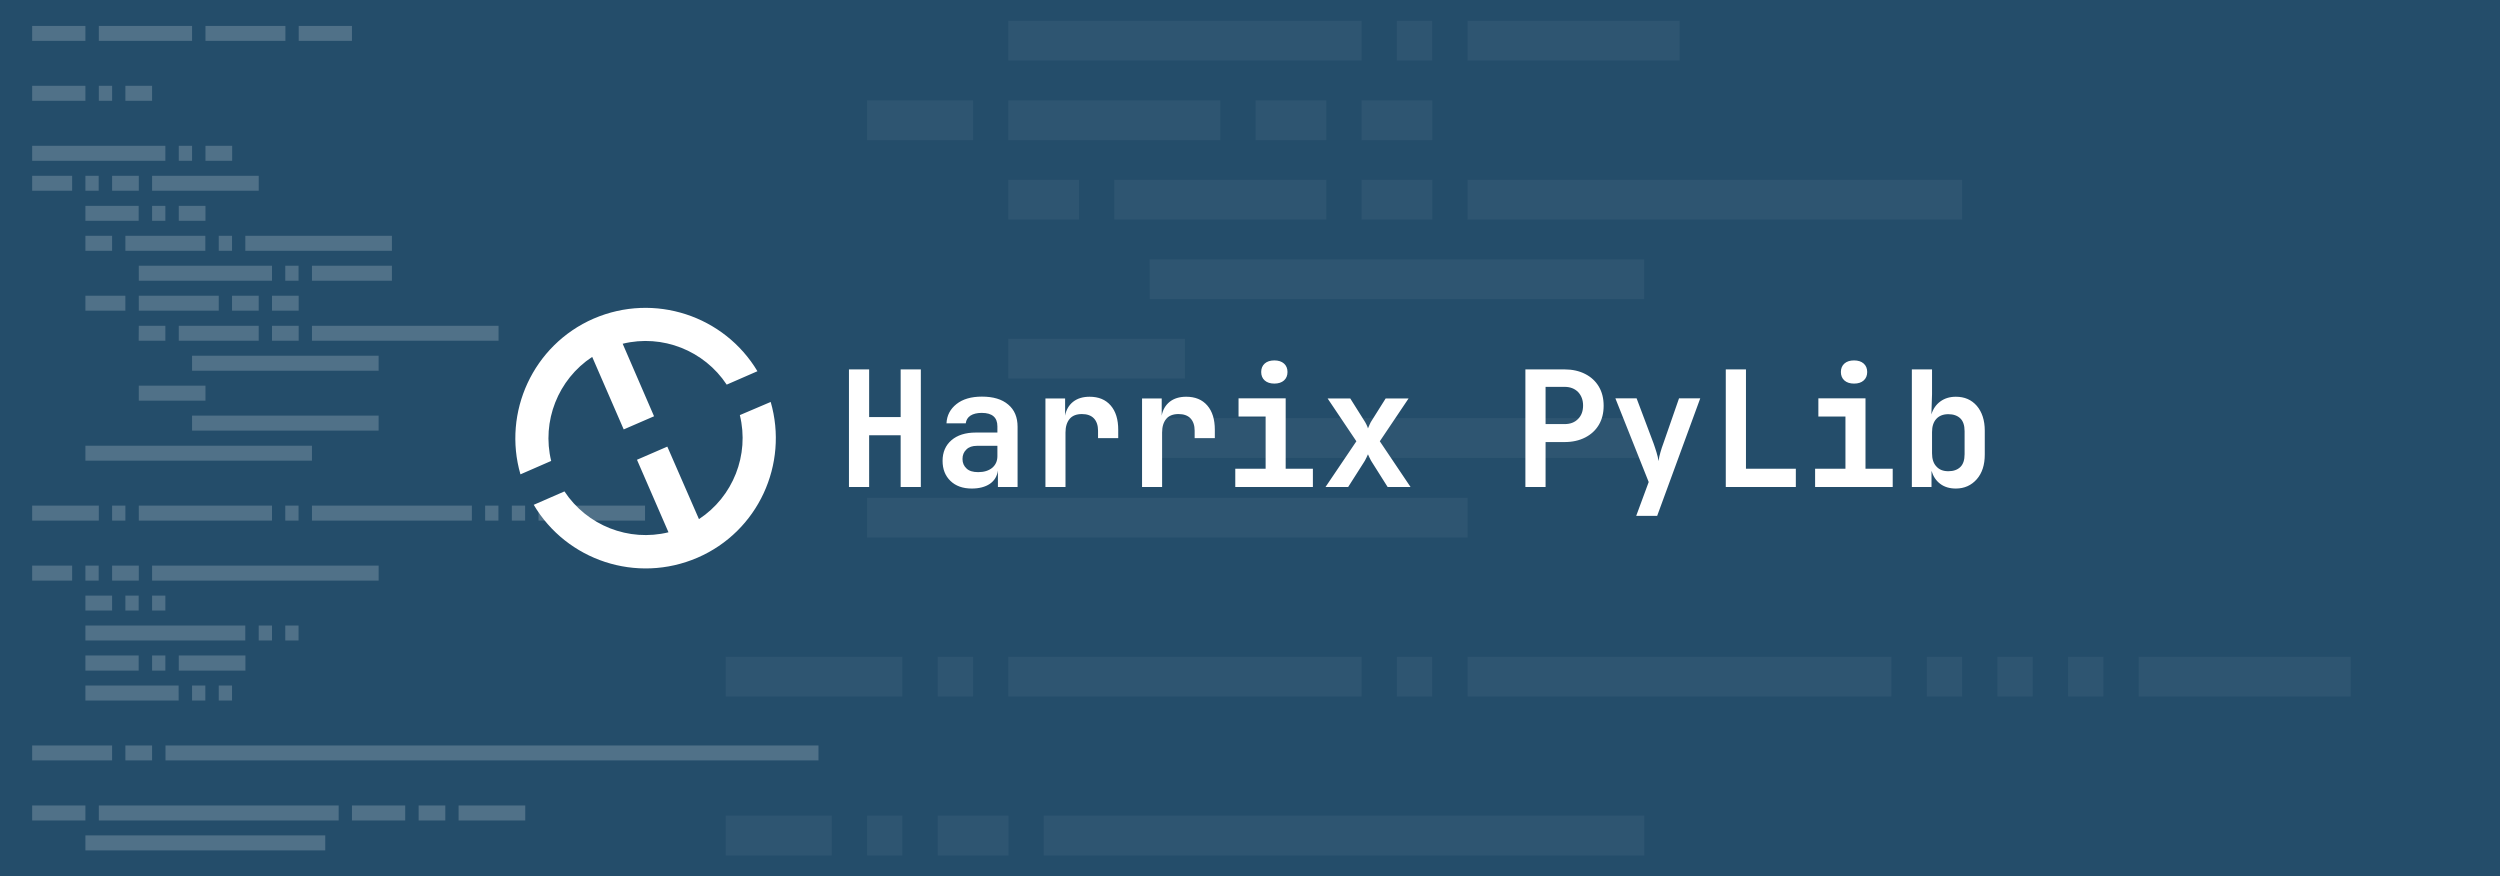 <svg xmlns="http://www.w3.org/2000/svg" xml:space="preserve" viewBox="0 0 1920 673"><path d="M0 0h1920v673H0z" style="fill:#244d6a"/><path d="M24.7 19.9h40.9v11.5H24.7zm51.2 0h71.6v11.5H75.9zm81.9 0h61.4v11.5h-61.4zm71.6 0h40.9v11.5h-40.9zm-204.7 46h40.9v11.5H24.7zm51.2 0h10.2v11.5H75.9zm20.4 0h20.5v11.5H96.3zM24.7 112H127v11.5H24.7zm112.6 0h10.2v11.5h-10.2zm20.5 0h20.5v11.5h-20.5zM24.7 135h30.7v11.5H24.7zm40.9 0h10.2v11.5H65.6zm20.5 0h20.5v11.5H86.1zm30.7 0h81.9v11.5h-81.9zm-51.2 23.1h40.9v11.5H65.6zm51.2 0H127v11.5h-10.2zm20.5 0h20.5v11.5h-20.5zm-71.7 23h20.5v11.5H65.6zm30.7 0h61.4v11.5H96.3zm71.7 0h10.2v11.5H168zm20.4 0H301v11.5H188.4zm-81.8 23h102.3v11.5H106.6zm112.5 0h10.2v11.5h-10.2zm20.5 0H301v11.5h-61.4zm-174 23h30.7v11.5H65.6zm41 0H168v11.5h-61.4zm71.6 0h20.5v11.5h-20.5zm30.7 0h20.5v11.5h-20.5zm-102.3 23.1H127v11.5h-20.5zm30.7 0h61.4v11.5h-61.4zm71.6 0h20.5v11.5h-20.5zm30.7 0h143.3v11.5H239.6zm-92.1 23h143.3v11.5H147.5zm-40.9 23h51.2v11.5h-51.2zm40.9 23h143.3v11.5H147.5zm-81.9 23.1h174v11.5h-174zm-40.9 46h51.2v11.5H24.7zm61.4 0h10.2v11.5H86.1zm20.5 0h102.3v11.5H106.6zm112.5 0h10.2v11.5h-10.2zm20.5 0h122.8v11.5H239.6zm133 0h10.2v11.5h-10.2zm20.5 0h10.2v11.5h-10.2zm20.5 0h10.2v11.5h-10.2zm20.4 0h61.4v11.5H434zM24.7 434.4h30.7v11.5H24.7zm40.9 0h10.2v11.5H65.6zm20.5 0h20.5v11.5H86.1zm30.7 0h174v11.5h-174zm-51.2 23h20.5v11.5H65.6zm30.7 0h10.2v11.5H96.3zm20.5 0H127v11.5h-10.2zm-51.2 23h122.8v11.5H65.6zm133.1 0h10.2v11.5h-10.2zm20.4 0h10.2v11.5h-10.2zm-153.5 23h40.9V515H65.6zm51.2 0H127V515h-10.2zm20.5 0h51.2V515h-51.2zm-71.7 23.1h71.6V538H65.6zm81.9 0h10.2V538h-10.2zm20.5 0h10.2V538H168zm-143.3 46h61.4V584H24.7zm71.6 0h20.5V584H96.3zm30.8 0h501.5V584H127.1zM24.7 618.6h40.9v11.5H24.7zm51.2 0h184.2v11.5H75.9zm194.4 0h40.9v11.5h-40.9zm51.2 0H342v11.5h-20.5zm30.7 0h51.2v11.5h-51.2zm-286.6 23h184.2v11.5H65.6z" style="opacity:.2;fill:#fff"/><path d="M774.4 16h271.3v30.5H774.4zm298.4 0h27.1v30.5h-27.1zm54.3 0h162.8v30.5h-162.8zM665.9 77.1h81.4v30.5h-81.4zm108.5 0h162.8v30.5H774.4zm189.9 0h54.3v30.5h-54.3zm81.4 0h54.3v30.5h-54.3zm-271.3 61h54.3v30.5h-54.3zm81.4 0h162.8v30.5H855.8zm189.9 0h54.3v30.5h-54.3zm81.4 0h379.8v30.5h-379.8zm-244.2 61.1h379.8v30.5H883zm-108.5 61H910v30.5H774.4zm108.6 61h379.8v30.5H883zm-217.1 61.1h461.2v30.5H665.9zM557.4 504.4H693v30.5H557.4zm162.8 0h27.1v30.5h-27.1zm54.2 0h271.3v30.5H774.4zm298.4 0h27.1v30.5h-27.1zm54.3 0h325.5v30.5h-325.5zm352.7 0h27.1v30.5h-27.1zm54.2 0h27.1v30.5H1534zm54.3 0h27.1v30.5h-27.1zm54.2 0h162.8v30.5h-162.8zm-1085.1 122h81.4V657h-81.4zm108.5 0H693V657h-27.1zm54.3 0h54.3V657h-54.3zm81.4 0h461.2V657H801.6z" style="opacity:5.000000e-02;fill:#fff"/><path d="M406 29.3h1109.1v168.8H406z" style="fill:none"/><path d="M652 374v-90.3h15.5v36.6h24.2v-36.6h15.5V374h-15.5v-39.7h-24.2V374zm94.3 1.2c-6.9 0-12.4-2-16.4-5.9s-6-9-6-15.4c0-6.6 2.3-11.9 6.8-15.8s10.8-5.9 18.7-5.9H766v-4.8c0-6.8-4-10.3-12-10.3q-5.4 0-8.7 2.1c-2.1 1.4-3.3 3.4-3.6 5.9h-14.8c.3-6.1 2.9-11 7.7-14.8q7.2-5.7 19.5-5.7c8.7 0 15.4 2 20.2 6.1q7.2 6 7.2 17.1V374h-15.1v-12.7c-.6 4.4-2.6 7.8-6.2 10.3-3.6 2.4-8.3 3.6-13.9 3.6m4.9-12.6q6.75 0 10.8-3.3c2.6-2.2 4-5.2 4-8.9v-8h-15.8c-3.4 0-6.1.9-8 2.8-2 1.9-3 4.3-3 7.3 0 3.1 1.1 5.5 3.2 7.4 1.9 1.8 4.9 2.7 8.8 2.7m51.7 11.4v-68H818v13.2c.8-4.5 2.9-8 6.1-10.6 3.3-2.6 7.5-3.9 12.7-3.9 6.9 0 12.3 2.2 16.2 6.7s5.8 10.7 5.8 18.7v6.4h-15.5v-5.7c0-4.1-1.1-7.3-3.2-9.5s-5.2-3.3-9.2-3.3c-4.1 0-7.3 1.2-9.4 3.7s-3.2 6-3.2 10.5V374zm74.2 0v-68h15.1v13.2c.8-4.5 2.9-8 6.1-10.6 3.3-2.6 7.5-3.9 12.7-3.9 6.9 0 12.3 2.2 16.2 6.7s5.8 10.7 5.8 18.7v6.4h-15.5v-5.7c0-4.1-1.1-7.3-3.2-9.5s-5.2-3.3-9.2-3.3c-4.1 0-7.3 1.2-9.4 3.7s-3.2 6-3.2 10.5V374zm71.6 0v-14H972v-40.1h-20.8v-14h36.2V360h20.9v14zm30-79.4c-3.1 0-5.6-.8-7.4-2.4s-2.7-3.8-2.7-6.5.9-4.9 2.7-6.5 4.3-2.4 7.4-2.4 5.6.8 7.4 2.4 2.7 3.8 2.7 6.5-.9 4.9-2.7 6.5-4.3 2.4-7.4 2.4M1018 374l23.7-35.1-22.1-32.9h17.4l10.5 16.7c.7 1 1.3 2.1 1.9 3.3q.9 1.8 1.2 3c.3-.7.8-1.7 1.3-3q.75-1.8 1.8-3.3l10.5-16.7h17.6l-22.1 32.9 23.6 35.1h-17.6l-11.8-18.7c-.7-1-1.3-2.1-1.9-3.4s-1.1-2.3-1.4-3c-.3.7-.8 1.8-1.4 3-.6 1.3-1.2 2.4-1.9 3.4l-11.9 18.7zm153.5 0v-90.3h30.1c6 0 11.3 1.2 15.8 3.5s8 5.5 10.5 9.7 3.7 9.1 3.7 14.7-1.2 10.5-3.7 14.7-6 7.4-10.5 9.7-9.8 3.5-15.8 3.5H1187V374zm15.5-48.3h14.6c4.4 0 7.8-1.3 10.4-4 2.6-2.6 3.8-6.1 3.8-10.3s-1.3-7.6-3.8-10.3c-2.6-2.6-6-4-10.4-4H1187zm69.6 70.5 9.6-26-25.6-64.3h16.3l13.1 34.8c.7 2.1 1.5 4.3 2.2 6.7s1.3 4.7 1.6 6.7c.2-2.1.7-4.3 1.4-6.7s1.4-4.7 2.2-6.7l12.1-34.8h16.3l-33.1 90.3zm68.8-22.2v-90.3h15.5V360h38.3v14zm68.6 0v-14h23.3v-40.1h-20.8v-14h36.2V360h20.9v14zm29.9-79.4c-3.1 0-5.6-.8-7.4-2.4s-2.7-3.8-2.7-6.5.9-4.9 2.7-6.5 4.3-2.4 7.4-2.4 5.6.8 7.4 2.4 2.7 3.8 2.7 6.5-.9 4.9-2.7 6.5-4.2 2.4-7.4 2.4m78.2 80.6q-7.2 0-12-3.6c-3.2-2.4-5.4-5.7-6.7-10V374h-15.1v-90.3h15.5v19l-.5 15.6c1.3-4.3 3.6-7.6 6.9-10s7.2-3.6 11.9-3.6c6.7 0 12 2.3 16.1 7 4 4.7 6.1 11.1 6.1 19v18.4c0 7.9-2 14.2-6.1 18.9s-9.5 7.2-16.1 7.2m-5.8-13.3c4 0 7-1.1 9.2-3.2q3.3-3.15 3.3-9.9v-17.6q0-6.75-3.3-9.9c-2.2-2.1-5.3-3.2-9.2-3.2s-7 1.2-9.2 3.6-3.3 5.8-3.3 10.1v16.3c0 4.4 1.1 7.8 3.3 10.1 2.2 2.5 5.2 3.7 9.2 3.7m-928.1-43.1c7.5 30.6-5.2 62.7-31.4 79.9L512.5 343l-23.3 10.1 24.2 55.7c-30.5 7.5-62.6-5.2-79.9-31.4l-23.6 10.3c25.3 42.7 79 60.8 125.8 40.6 46.7-20.2 70-71.9 56.2-119.6zm-112.3-74.1c-46.6 20.3-70 72-56.2 119.6l23.6-10.3c-7.4-30.4 5.2-62.6 31.5-79.9l24.2 55.7 23.3-10.1-24.1-55.7c30.5-7.5 62.6 5.2 79.9 31.4l23.6-10.3c-25.4-42.5-79-60.6-125.8-40.4" style="fill:#fff"/></svg>